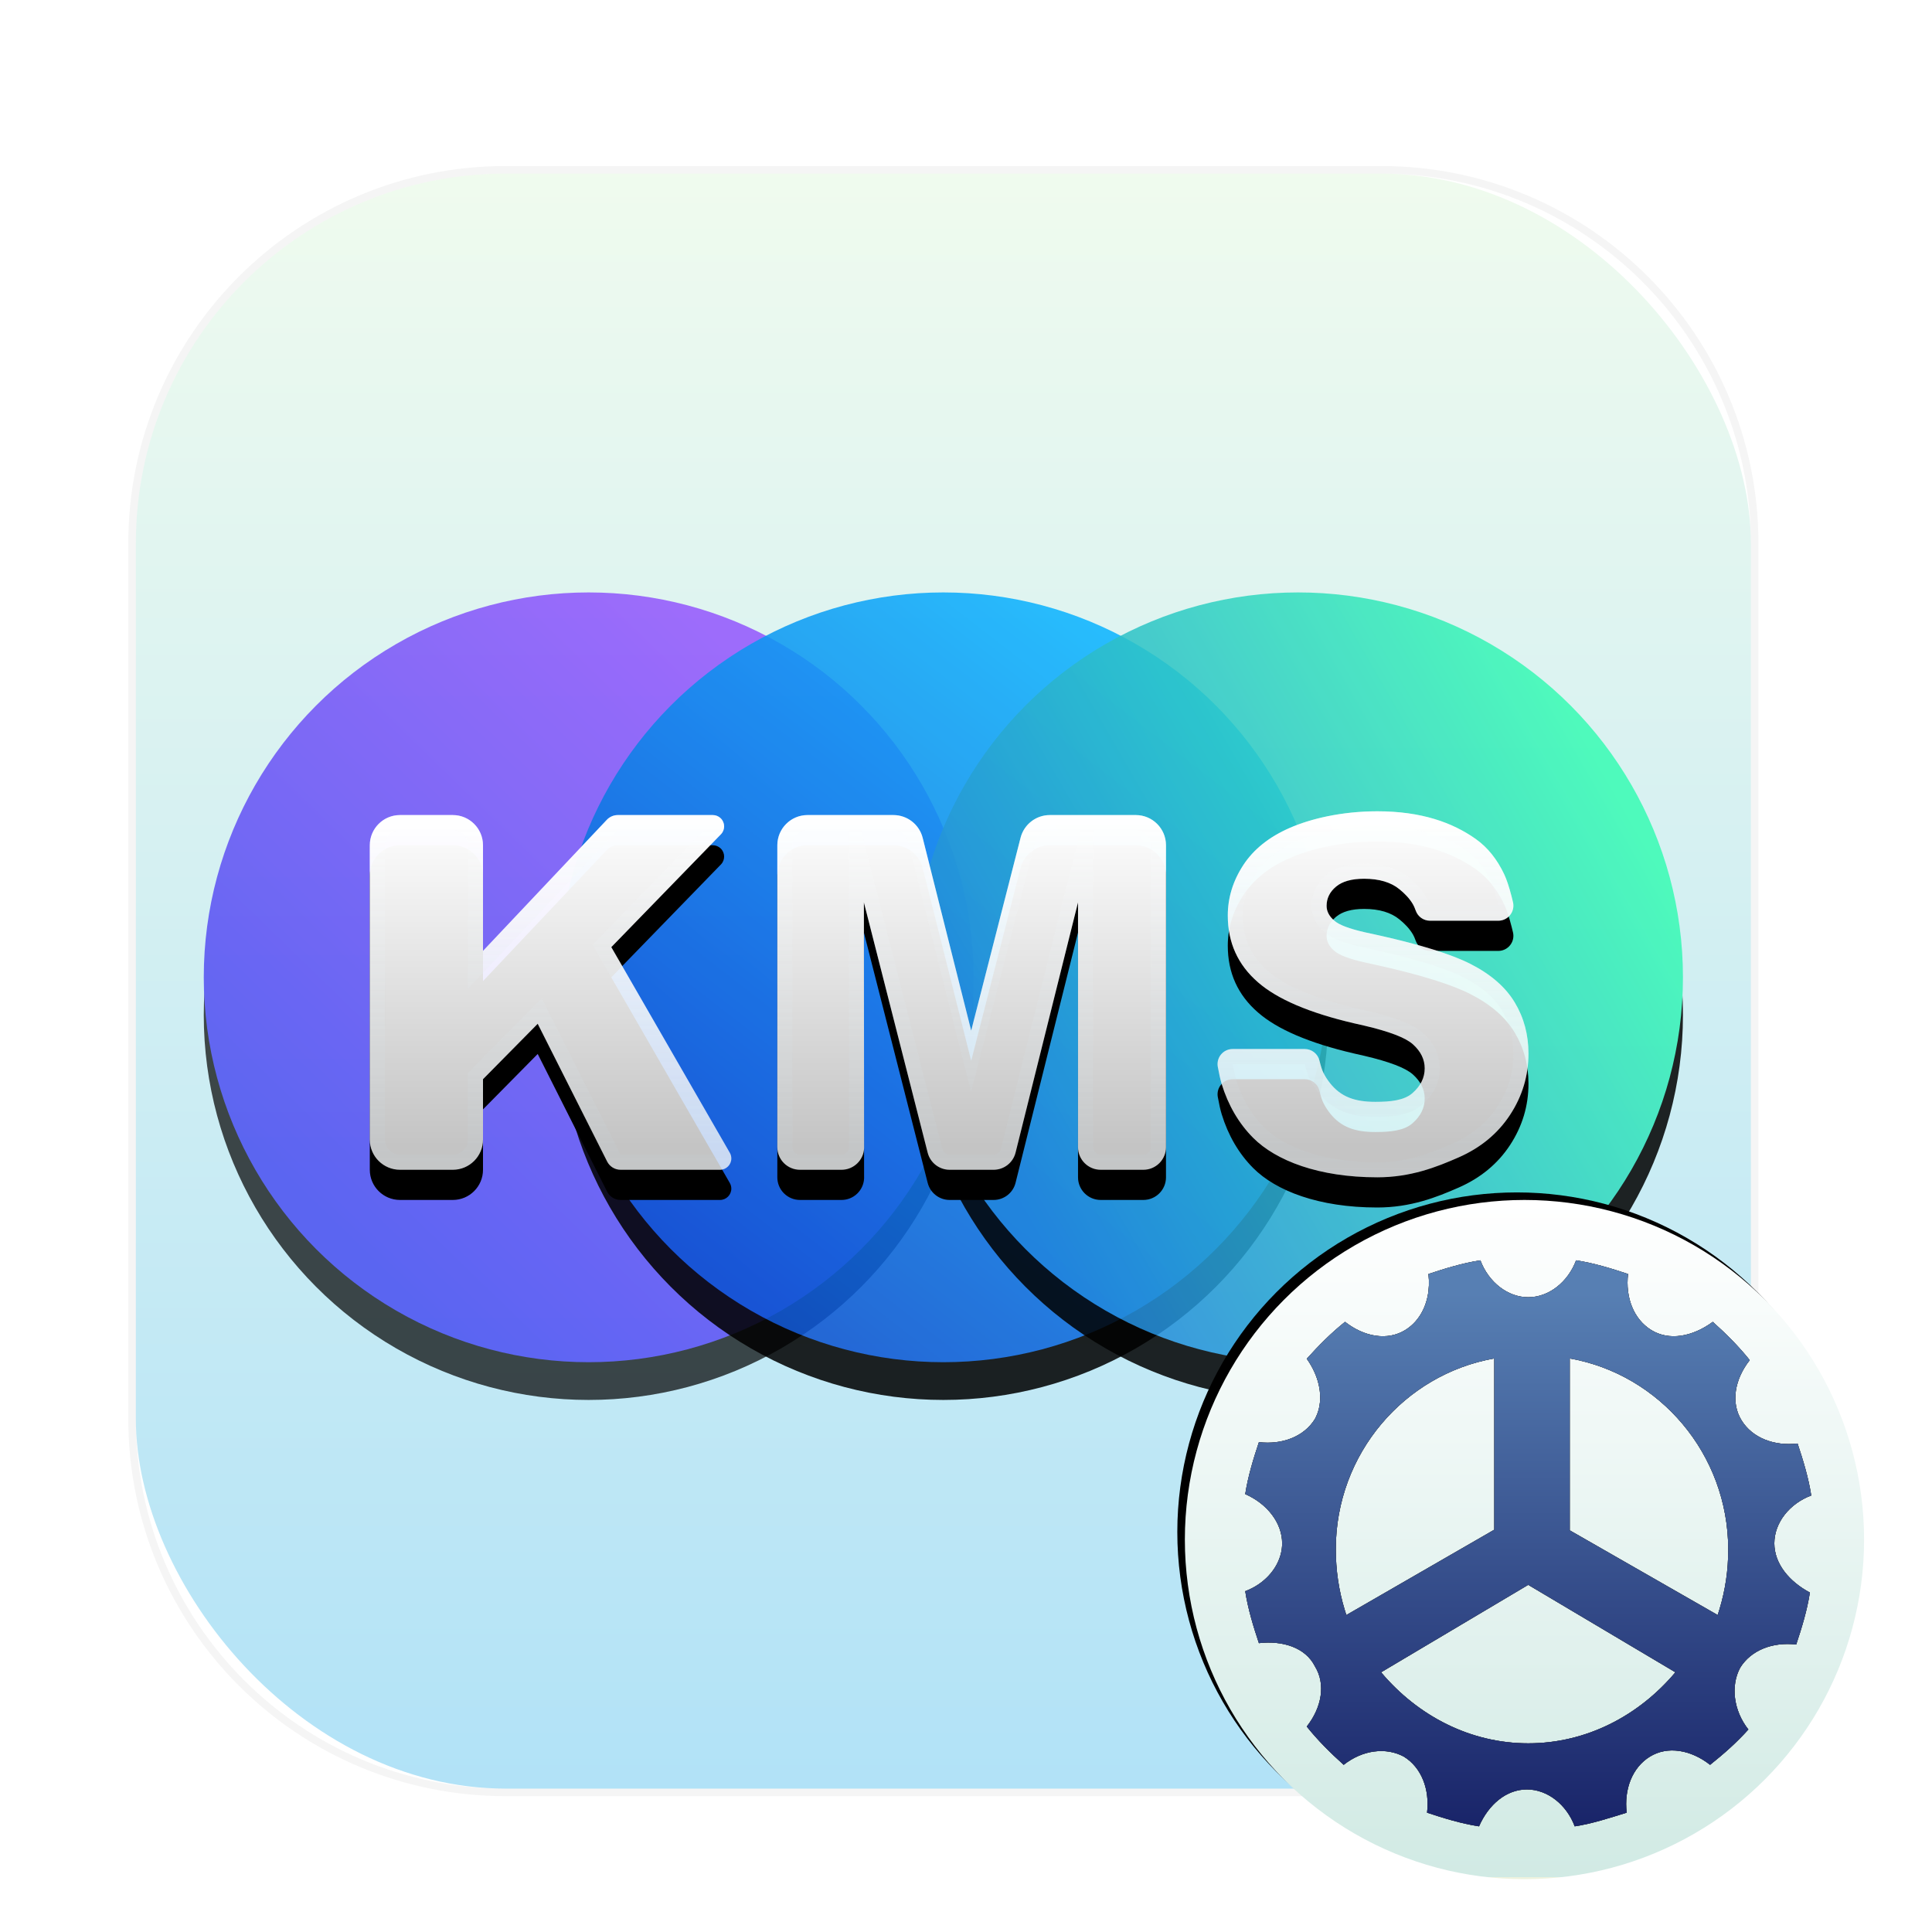 <svg xmlns="http://www.w3.org/2000/svg" xmlns:xlink="http://www.w3.org/1999/xlink" width="256" height="256" viewBox="0 0 256 256">
  <defs>
    <filter id="kmstools-a" width="126.5%" height="126.9%" x="-11.7%" y="-11.9%" filterUnits="objectBoundingBox">
      <feOffset dy="4" in="SourceAlpha" result="shadowOffsetOuter1"/>
      <feGaussianBlur in="shadowOffsetOuter1" result="shadowBlurOuter1" stdDeviation="5"/>
      <feColorMatrix in="shadowBlurOuter1" result="shadowMatrixOuter1" values="0 0 0 0 0   0 0 0 0 0   0 0 0 0 0  0 0 0 0.2 0"/>
      <feMerge>
        <feMergeNode in="shadowMatrixOuter1"/>
        <feMergeNode in="SourceGraphic"/>
      </feMerge>
    </filter>
    <linearGradient id="kmstools-b" x1="50%" x2="50%" y1="0%" y2="100%">
      <stop offset="0%" stop-color="#F0FBEE"/>
      <stop offset="100%" stop-color="#B1E2F7"/>
    </linearGradient>
    <linearGradient id="kmstools-e" x1="80.797%" x2="16.842%" y1="17.938%" y2="83.862%">
      <stop offset="0%" stop-color="#8333FF"/>
      <stop offset="100%" stop-color="#2D2DF0"/>
    </linearGradient>
    <circle id="kmstools-d" cx="51" cy="51" r="51"/>
    <filter id="kmstools-c" width="128.4%" height="128.4%" x="-14.2%" y="-9.3%" filterUnits="objectBoundingBox">
      <feOffset dy="5" in="SourceAlpha" result="shadowOffsetOuter1"/>
      <feGaussianBlur in="shadowOffsetOuter1" result="shadowBlurOuter1" stdDeviation="4"/>
      <feColorMatrix in="shadowBlurOuter1" values="0 0 0 0 0   0 0 0 0 0.035   0 0 0 0 0.298  0 0 0 0.15 0"/>
    </filter>
    <linearGradient id="kmstools-h" x1="77.514%" x2="18.075%" y1="10.345%" y2="87.056%">
      <stop offset="0%" stop-color="#0AB4FF"/>
      <stop offset="100%" stop-color="#0A51D0"/>
    </linearGradient>
    <circle id="kmstools-g" cx="98" cy="51" r="51"/>
    <filter id="kmstools-f" width="128.4%" height="128.4%" x="-14.2%" y="-9.3%" filterUnits="objectBoundingBox">
      <feOffset dy="5" in="SourceAlpha" result="shadowOffsetOuter1"/>
      <feGaussianBlur in="shadowOffsetOuter1" result="shadowBlurOuter1" stdDeviation="4"/>
      <feColorMatrix in="shadowBlurOuter1" values="0 0 0 0 0   0 0 0 0 0.035   0 0 0 0 0.298  0 0 0 0.15 0"/>
    </filter>
    <linearGradient id="kmstools-k" x1="92.831%" x2="11.074%" y1="28.169%" y2="75.209%">
      <stop offset="0%" stop-color="#37FBB3"/>
      <stop offset="100%" stop-color="#2184DC"/>
    </linearGradient>
    <circle id="kmstools-j" cx="145" cy="51" r="51"/>
    <filter id="kmstools-i" width="128.4%" height="128.4%" x="-14.2%" y="-9.3%" filterUnits="objectBoundingBox">
      <feOffset dy="5" in="SourceAlpha" result="shadowOffsetOuter1"/>
      <feGaussianBlur in="shadowOffsetOuter1" result="shadowBlurOuter1" stdDeviation="4"/>
      <feColorMatrix in="shadowBlurOuter1" values="0 0 0 0 0.072   0 0 0 0 0.236   0 0 0 0 0.181  0 0 0 0.15 0"/>
    </filter>
    <linearGradient id="kmstools-n" x1="56.876%" x2="56.876%" y1="0%" y2="91.235%">
      <stop offset="0%" stop-color="#FFF"/>
      <stop offset="100%" stop-color="#FFF" stop-opacity=".769"/>
    </linearGradient>
    <path id="kmstools-m" d="M47,129 L47,121 L54.25,113.656 L63.446,131.9 C63.786,132.575 64.476,133 65.232,133 L78.404,133 C79.233,133 79.904,132.328 79.904,131.5 C79.904,131.237 79.835,130.979 79.704,130.751 L64,103.5 L78.528,88.545 C79.105,87.951 79.091,87.001 78.497,86.424 C78.217,86.152 77.842,86 77.452,86 L64.862,86 C64.312,86 63.786,86.227 63.408,86.627 L47,104 L47,90 C47,87.791 45.209,86 43,86 L36,86 C33.791,86 32,87.791 32,90 L32,129 C32,131.209 33.791,133 36,133 L43,133 C45.209,133 47,131.209 47,129 Z M97.497,130 L97.469,97.562 L105.924,130.741 C106.263,132.07 107.46,133 108.831,133 L114.657,133 C116.034,133 117.234,132.062 117.567,130.726 L125.844,97.562 L125.844,130 C125.844,131.657 127.187,133 128.844,133 L134.5,133 C136.157,133 137.5,131.657 137.5,130 L137.5,90 C137.5,87.791 135.709,86 133.5,86 L122.105,86 C120.278,86 118.683,87.238 118.23,89.008 L111.688,114.562 L105.261,89.024 C104.814,87.246 103.215,86 101.382,86 L90,86 C87.791,86 86,87.791 86,90 L86,130 C86,131.657 87.343,133 89,133 L94.5,133 C96.098,133.003 97.404,131.754 97.495,130.179 L97.5,130.003 C97.5,130.002 97.5,130.001 97.497,130 Z M165.5,134 C169.938,134 173.365,132.641 176.281,131.359 C179.198,130.078 181.469,128.198 183.094,125.719 C184.719,123.24 185.531,120.531 185.531,117.594 C185.531,115.094 184.922,112.833 183.703,110.812 C182.484,108.792 180.536,107.099 177.859,105.734 C175.355,104.458 171.315,103.195 165.738,101.946 L163.873,101.538 C161.769,101.059 160.416,100.547 159.812,100 C159.125,99.417 158.781,98.76 158.781,98.031 C158.781,97.031 159.198,96.182 160.031,95.484 C160.865,94.786 162.104,94.438 163.75,94.438 C165.75,94.438 167.318,94.906 168.453,95.844 C169.109,96.385 169.739,97 170.223,97.821 C170.341,98.022 170.465,98.305 170.596,98.671 C170.879,99.468 171.634,100 172.48,100 L181.532,100 C182.636,100 183.532,99.105 183.532,98 C183.532,97.845 183.514,97.691 183.478,97.54 L183.299,96.81 C182.97,95.525 182.641,94.533 182.31,93.835 C181.394,91.897 180.142,90.302 178.547,89.172 C175.474,86.995 171.354,85.5 165.5,85.5 C160.729,85.5 156.63,86.505 153.891,87.703 C151.151,88.901 149.099,90.547 147.734,92.641 C146.37,94.734 145.688,96.958 145.688,99.312 C145.688,102.896 147.021,105.844 149.688,108.156 C152.251,110.396 156.485,112.207 162.392,113.587 L163.76,113.898 C167.099,114.679 169.251,115.504 170.219,116.375 C171.26,117.312 171.781,118.375 171.781,119.562 C171.781,120.812 171.234,121.911 170.141,122.859 C169.047,123.807 167.271,124 165.25,124 C162.542,124 160.677,123.354 159.219,121.5 C158.879,121.066 158.592,120.629 158.351,120.135 C158.185,119.796 158.012,119.258 157.831,118.522 C157.611,117.628 156.809,117 155.889,117 L146.333,117 C145.228,117 144.333,117.895 144.333,119 C144.333,119.118 144.343,119.236 144.364,119.352 C144.536,120.315 144.71,121.085 144.887,121.66 C145.728,124.396 147.114,126.832 149.062,128.781 C152.062,131.781 157.708,134 165.5,134 Z"/>
    <filter id="kmstools-l" width="114.3%" height="145.4%" x="-7.2%" y="-14.4%" filterUnits="objectBoundingBox">
      <feOffset dy="4" in="SourceAlpha" result="shadowOffsetOuter1"/>
      <feGaussianBlur in="shadowOffsetOuter1" result="shadowBlurOuter1" stdDeviation="3"/>
      <feColorMatrix in="shadowBlurOuter1" values="0 0 0 0 0   0 0 0 0 0   0 0 0 0 0  0 0 0 0.1 0"/>
    </filter>
    <linearGradient id="kmstools-o" x1="53.569%" x2="53.569%" y1="3.289%" y2="102.766%">
      <stop offset="0%" stop-color="#FFF" stop-opacity=".3"/>
      <stop offset="100%" stop-color="#BFCED6" stop-opacity=".138"/>
    </linearGradient>
    <linearGradient id="kmstools-r" x1="50%" x2="50%" y1="0%" y2="100%">
      <stop offset="0%" stop-color="#FFF"/>
      <stop offset="100%" stop-color="#D1EAE4"/>
      <stop offset="100%" stop-color="#EDF2DE"/>
    </linearGradient>
    <circle id="kmstools-q" cx="45" cy="45" r="45"/>
    <filter id="kmstools-p" width="127.8%" height="127.8%" x="-15%" y="-15%" filterUnits="objectBoundingBox">
      <feOffset dx="-1" dy="-1" in="SourceAlpha" result="shadowOffsetOuter1"/>
      <feGaussianBlur in="shadowOffsetOuter1" result="shadowBlurOuter1" stdDeviation="4"/>
      <feColorMatrix in="shadowBlurOuter1" values="0 0 0 0 0   0 0 0 0 0   0 0 0 0 0  0 0 0 0.1 0"/>
    </filter>
    <linearGradient id="kmstools-s" x1="50%" x2="50%" y1="6.026%" y2="100%">
      <stop offset="0%" stop-color="#577FB3"/>
      <stop offset="100%" stop-color="#192469"/>
    </linearGradient>
  </defs>
  <g fill="none" fill-rule="evenodd" filter="url(#kmstools-a)" transform="translate(17 18)">
    <rect width="214" height="214" x="1" y="1" fill="url(#kmstools-b)" rx="49"/>
    <path fill="#000" fill-opacity=".04" fill-rule="nonzero" d="M166,0 L50,0 C22.386,0 0,22.386 0,50 L0,166 C0,193.614 22.386,216 50,216 L166,216 C193.614,216 216,193.614 216,166 L216,50 C216,22.386 193.614,0 166,0 Z M166,1 C193.062,1 215,22.938 215,50 L215,166 C215,193.062 193.062,215 166,215 L50,215 C22.938,215 1,193.062 1,166 L1,50 C1,22.938 22.938,1 50,1 L166,1 Z"/>
    <g transform="translate(10 56.5)">
      <g fill-rule="nonzero" opacity=".704">
        <use fill="#000" filter="url(#kmstools-c)" xlink:href="#kmstools-d"/>
        <use fill="url(#kmstools-e)" xlink:href="#kmstools-d"/>
      </g>
      <g fill-rule="nonzero" opacity=".86">
        <use fill="#000" filter="url(#kmstools-f)" xlink:href="#kmstools-g"/>
        <use fill="url(#kmstools-h)" xlink:href="#kmstools-g"/>
      </g>
      <g opacity=".855">
        <use fill="#000" filter="url(#kmstools-i)" xlink:href="#kmstools-j"/>
        <use fill="url(#kmstools-k)" xlink:href="#kmstools-j"/>
      </g>
    </g>
    <g fill-rule="nonzero">
      <use fill="#000" filter="url(#kmstools-l)" xlink:href="#kmstools-m"/>
      <use fill="url(#kmstools-n)" xlink:href="#kmstools-m"/>
    </g>
    <path fill="url(#kmstools-o)" fill-rule="nonzero" d="M160.031,95.484 C159.198,96.182 158.781,97.031 158.781,98.031 C158.781,98.76 159.125,99.417 159.812,100 C160.382,100.516 161.621,101.002 163.529,101.458 L163.873,101.538 L165.738,101.946 L166.87,102.204 C171.865,103.369 175.528,104.546 177.859,105.734 C180.536,107.099 182.484,108.792 183.703,110.812 C184.922,112.833 185.531,115.094 185.531,117.594 C185.531,120.531 184.719,123.24 183.094,125.719 C181.469,128.198 179.198,130.078 176.281,131.359 L175.57,131.668 C172.924,132.8 169.851,133.904 166.008,133.994 L165.5,134 C157.708,134 152.062,131.781 149.062,128.781 C147.114,126.832 145.728,124.396 144.887,121.66 C144.71,121.085 144.536,120.315 144.364,119.352 C144.343,119.236 144.333,119.118 144.333,119 C144.333,117.946 145.149,117.082 146.183,117.005 L146.333,117 L155.889,117 C156.809,117 157.611,117.628 157.831,118.522 C158.012,119.258 158.185,119.796 158.351,120.135 C158.592,120.629 158.879,121.066 159.219,121.5 C160.677,123.354 162.542,124 165.25,124 C167.271,124 169.047,123.807 170.141,122.859 C171.234,121.911 171.781,120.812 171.781,119.562 C171.781,118.375 171.26,117.312 170.219,116.375 C169.329,115.574 167.436,114.811 164.539,114.086 L163.76,113.898 L162.392,113.587 C156.485,112.207 152.251,110.396 149.688,108.156 C147.021,105.844 145.688,102.896 145.688,99.312 C145.688,96.958 146.37,94.734 147.734,92.641 C149.099,90.547 151.151,88.901 153.891,87.703 C156.532,86.548 160.438,85.572 164.991,85.504 L165.5,85.5 C171.354,85.5 175.474,86.995 178.547,89.172 C180.142,90.302 181.394,91.897 182.31,93.835 C182.61,94.47 182.91,95.347 183.209,96.467 L183.299,96.81 L183.478,97.54 C183.514,97.691 183.532,97.845 183.532,98 C183.532,99.054 182.716,99.918 181.681,99.995 L181.532,100 L172.48,100 C171.634,100 170.879,99.468 170.596,98.671 C170.465,98.305 170.341,98.022 170.223,97.821 C169.739,97 169.109,96.385 168.453,95.844 C167.318,94.906 165.75,94.438 163.75,94.438 C162.104,94.438 160.865,94.786 160.031,95.484 Z M97.469,97.562 L97.497,130 L97.495,130.179 C97.407,131.695 96.193,132.91 94.676,132.995 L94.5,133 L89,133 C87.402,133 86.096,131.751 86.005,130.176 L86,130 L86,90 C86,87.858 87.684,86.109 89.8,86.005 L90,86 L101.382,86 C103.147,86 104.695,87.156 105.207,88.829 L105.261,89.024 L111.688,114.562 L118.23,89.008 C118.666,87.304 120.161,86.092 121.903,86.005 L122.105,86 L133.5,86 C135.642,86 137.391,87.684 137.495,89.8 L137.5,90 L137.5,130 C137.5,131.598 136.251,132.904 134.676,132.995 L134.5,133 L128.844,133 C127.246,133 125.94,131.751 125.849,130.176 L125.844,130 L125.844,97.562 L117.567,130.726 C117.248,132.004 116.136,132.918 114.835,132.995 L114.657,133 L108.831,133 C107.519,133 106.367,132.149 105.973,130.912 L105.924,130.741 L97.469,97.562 Z M47,121 L47,129 C47,131.142 45.316,132.891 43.2,132.995 L43,133 L36,133 C33.858,133 32.109,131.316 32.005,129.2 L32,129 L32,90 C32,87.858 33.684,86.109 35.8,86.005 L36,86 L43,86 C45.142,86 46.891,87.684 46.995,89.8 L47,90 L47,104 L63.408,86.627 C63.744,86.271 64.197,86.053 64.68,86.008 L64.862,86 L77.452,86 C77.842,86 78.217,86.152 78.497,86.424 C79.054,86.965 79.101,87.834 78.629,88.43 L78.528,88.545 L64,103.5 L79.704,130.751 C79.835,130.979 79.904,131.237 79.904,131.5 C79.904,132.28 79.309,132.92 78.549,132.993 L78.404,133 L65.232,133 C64.53,133 63.885,132.633 63.524,132.041 L63.446,131.9 L54.25,113.656 L47,121 Z M165.5,87.5 C161.413,87.5 157.536,88.292 154.692,89.536 C152.294,90.584 150.551,91.983 149.41,93.733 C148.254,95.507 147.688,97.352 147.688,99.312 C147.688,102.319 148.771,104.714 151.004,106.65 C153.203,108.572 156.977,110.217 162.299,111.509 L162.836,111.636 L164.216,111.951 L165.036,112.149 C168.23,112.947 170.361,113.812 171.557,114.888 C173.002,116.189 173.781,117.779 173.781,119.562 C173.781,121.419 172.966,123.058 171.45,124.371 C170.003,125.625 168.13,126 165.25,126 C161.851,126 159.466,125.05 157.643,122.732 C157.202,122.168 156.849,121.616 156.554,121.013 C156.343,120.58 156.154,120.024 155.968,119.314 L155.888,119 L146.333,119 L146.386,119.29 C146.527,120.042 146.666,120.64 146.799,121.072 C147.564,123.563 148.804,125.695 150.477,127.367 C153.301,130.192 158.671,132 165.5,132 C168.903,132 171.541,131.257 175.477,129.528 C178.046,128.4 180.012,126.771 181.421,124.622 C182.833,122.468 183.531,120.141 183.531,117.594 C183.531,115.452 183.018,113.55 181.99,111.845 C180.978,110.167 179.314,108.721 176.951,107.516 C174.788,106.414 171.258,105.281 166.41,104.151 L165.311,103.9 L163.43,103.488 C161.005,102.936 159.406,102.331 158.519,101.525 C157.407,100.582 156.781,99.387 156.781,98.031 C156.781,96.425 157.47,95.02 158.747,93.951 C159.988,92.912 161.674,92.438 163.75,92.438 C166.183,92.438 168.199,93.04 169.727,94.302 C170.676,95.086 171.381,95.847 171.946,96.806 C172.1,97.067 172.241,97.37 172.378,97.725 L172.48,98 L181.532,98 L181.361,97.306 C181.062,96.134 180.769,95.255 180.502,94.69 C179.708,93.01 178.661,91.704 177.391,90.804 C174.353,88.651 170.527,87.5 165.5,87.5 Z M43,88 L36,88 C34.946,88 34.082,88.816 34.005,89.851 L34,90 L34,129 C34,130.054 34.816,130.918 35.851,130.995 L36,131 L43,131 C44.054,131 44.918,130.184 44.995,129.149 L45,129 L45,120.179 L54.783,110.27 L65.232,131 L77.539,131 L61.513,103.19 L76.267,88 L64.862,88 L45,109.03 L45,90 C45,88.996 44.26,88.165 43.296,88.022 L43.149,88.005 L43,88 Z M133.5,88 L127.843,88 L127.844,130 C127.844,130.513 128.23,130.936 128.727,130.993 L128.844,131 L134.5,131 C135.013,131 135.436,130.614 135.493,130.117 L135.5,130 L135.5,90 C135.5,88.895 134.605,88 133.5,88 Z M101.382,88 L97.095,88 L107.862,130.247 C107.966,130.653 108.31,130.947 108.718,130.994 L108.831,131 L114.657,131 C115.077,131 115.449,130.737 115.593,130.351 L115.627,130.242 L126.168,88 L122.105,88 C121.245,88 120.488,88.548 120.213,89.351 L120.167,89.504 L111.671,122.692 L103.321,89.512 C103.098,88.623 102.298,88 101.382,88 Z M95.46,88 L90,88 C88.946,88 88.082,88.816 88.005,89.851 L88,90 L88,130 C88,130.513 88.386,130.936 88.883,130.993 L89,131 L94.503,131 C94.991,131.001 95.4,130.649 95.482,130.228 L95.493,130.137 L95.497,130.002 L95.46,88 Z"/>
    <g transform="translate(140 137)">
      <g fill-rule="nonzero">
        <use fill="#000" filter="url(#kmstools-p)" xlink:href="#kmstools-q"/>
        <use fill="url(#kmstools-r)" xlink:href="#kmstools-q"/>
      </g>
      <g transform="translate(8 8)">
        <path fill="#000" fill-rule="nonzero" d="M70.109,37.5 C70.109,34.783 72.102,32.246 75,31.159 C74.638,28.804 73.913,26.449 73.188,24.275 C70.109,24.638 67.21,23.551 65.761,21.196 C64.312,18.841 64.855,15.761 66.848,13.225 C65.399,11.413 63.768,9.783 61.957,8.152 C59.239,10.145 56.159,10.688 53.804,9.239 C51.449,7.79 50.362,4.891 50.725,1.812 C48.551,1.087 46.196,0.362 43.841,0 C42.754,2.899 40.217,4.891 37.5,4.891 C34.783,4.891 32.246,2.899 31.159,0 C28.804,0.362 26.449,1.087 24.275,1.812 C24.397,2.848 24.355,3.864 24.156,4.812 C23.762,6.678 22.758,8.278 21.196,9.239 C18.841,10.688 15.761,10.145 13.225,8.152 C11.413,9.601 9.783,11.232 8.152,13.043 C8.566,13.622 8.913,14.23 9.188,14.85 C10.118,16.948 10.218,19.197 9.239,21.014 C7.79,23.37 4.891,24.456 1.812,24.094 C1.087,26.268 0.362,28.623 0,30.978 C2.898,32.246 4.891,34.783 4.891,37.5 C4.891,37.927 4.842,38.35 4.748,38.763 C4.242,40.979 2.443,42.925 0,43.841 C0.362,46.196 1.087,48.551 1.812,50.725 C4.891,50.362 7.971,51.268 9.239,53.804 C10.688,56.159 10.145,59.239 8.152,61.775 C9.601,63.587 11.232,65.217 13.043,66.848 C15.58,64.855 18.659,64.493 21.014,65.761 C23.37,67.21 24.456,70.109 24.094,73.188 C26.268,73.913 28.623,74.638 30.978,75 C32.246,72.101 34.601,70.109 37.319,70.109 C40.036,70.109 42.572,72.101 43.659,75 C46.014,74.638 48.188,73.913 50.543,73.188 C50.181,70.109 51.268,67.21 53.623,65.761 C55.978,64.312 59.058,64.855 61.594,66.848 C63.406,65.399 65.036,63.979 66.667,62.167 C64.674,59.631 64.312,56.341 65.58,53.986 C67.029,51.63 69.928,50.544 73.007,50.906 C73.732,48.732 74.457,46.377 74.819,44.022 C72.102,42.573 70.109,40.217 70.109,37.5 Z M12,38.268 C12,25.634 21.1,15.106 33,13 C33,22.926 33,30.37 33,35.333 C33,35.414 33,35.534 33,35.695 L13.4,47 C13.362,46.887 13.325,46.773 13.289,46.66 C13.278,46.626 13.268,46.592 13.257,46.558 C13.245,46.518 13.195,46.357 13.182,46.316 C12.394,43.724 12,41.063 12,38.268 Z M37.5,64 C29.839,64 22.875,60.379 18,54.586 L37.5,43 L57,54.586 C52.125,60.379 45.161,64 37.5,64 Z M43,35.777 C43,35.627 43,35.52 43,35.454 C43,35.287 43,35.147 43,35.034 C43,30.159 43,22.814 43,13 C54.9,15.11 64,25.662 64,38.324 C64,41.088 63.616,43.659 62.849,46.212 C62.808,46.348 62.766,46.484 62.723,46.619 C62.683,46.746 62.642,46.873 62.6,47 L43,35.777 Z"/>
        <path fill="#3F3E3E" d="M70.109,37.5 C70.109,34.783 72.102,32.246 75,31.159 C74.638,28.804 73.913,26.449 73.188,24.275 C70.109,24.638 67.21,23.551 65.761,21.196 C64.312,18.841 64.855,15.761 66.848,13.225 C65.399,11.413 63.768,9.783 61.957,8.152 C59.239,10.145 56.159,10.688 53.804,9.239 C51.449,7.79 50.362,4.891 50.725,1.812 C48.551,1.087 46.196,0.362 43.841,0 C42.754,2.899 40.217,4.891 37.5,4.891 C34.783,4.891 32.246,2.899 31.159,0 C28.804,0.362 26.449,1.087 24.275,1.812 C24.397,2.848 24.355,3.864 24.156,4.812 C23.762,6.678 22.758,8.278 21.196,9.239 C18.841,10.688 15.761,10.145 13.225,8.152 C11.413,9.601 9.783,11.232 8.152,13.043 C8.566,13.622 8.913,14.23 9.188,14.85 C10.118,16.948 10.218,19.197 9.239,21.014 C7.79,23.37 4.891,24.456 1.812,24.094 C1.087,26.268 0.362,28.623 0,30.978 C2.898,32.246 4.891,34.783 4.891,37.5 C4.891,37.927 4.842,38.35 4.748,38.763 C4.242,40.979 2.443,42.925 0,43.841 C0.362,46.196 1.087,48.551 1.812,50.725 C4.891,50.362 7.971,51.268 9.239,53.804 C10.688,56.159 10.145,59.239 8.152,61.775 C9.601,63.587 11.232,65.217 13.043,66.848 C15.58,64.855 18.659,64.493 21.014,65.761 C23.37,67.21 24.456,70.109 24.094,73.188 C26.268,73.913 28.623,74.638 30.978,75 C32.246,72.101 34.601,70.109 37.319,70.109 C40.036,70.109 42.572,72.101 43.659,75 C46.014,74.638 48.188,73.913 50.543,73.188 C50.181,70.109 51.268,67.21 53.623,65.761 C55.978,64.312 59.058,64.855 61.594,66.848 C63.406,65.399 65.036,63.979 66.667,62.167 C64.674,59.631 64.312,56.341 65.58,53.986 C67.029,51.63 69.928,50.544 73.007,50.906 C73.732,48.732 74.457,46.377 74.819,44.022 C72.102,42.573 70.109,40.217 70.109,37.5 Z M12,38.268 C12,25.634 21.1,15.106 33,13 C33,22.926 33,30.37 33,35.333 C33,35.414 33,35.534 33,35.695 L13.4,47 C13.362,46.887 13.325,46.773 13.289,46.66 C13.278,46.626 13.268,46.592 13.257,46.558 C13.245,46.518 13.195,46.357 13.182,46.316 C12.394,43.724 12,41.063 12,38.268 Z M37.5,64 C29.839,64 22.875,60.379 18,54.586 L37.5,43 L57,54.586 C52.125,60.379 45.161,64 37.5,64 Z M43,35.777 C43,35.627 43,35.52 43,35.454 C43,35.287 43,35.147 43,35.034 C43,30.159 43,22.814 43,13 C54.9,15.11 64,25.662 64,38.324 C64,41.088 63.616,43.659 62.849,46.212 C62.808,46.348 62.766,46.484 62.723,46.619 C62.683,46.746 62.642,46.873 62.6,47 L43,35.777 Z"/>
        <path fill="url(#kmstools-s)" fill-rule="nonzero" d="M70.109,37.5 C70.109,34.783 72.102,32.246 75,31.159 C74.638,28.804 73.913,26.449 73.188,24.275 C70.109,24.638 67.21,23.551 65.761,21.196 C64.312,18.841 64.855,15.761 66.848,13.225 C65.399,11.413 63.768,9.783 61.957,8.152 C59.239,10.145 56.159,10.688 53.804,9.239 C51.449,7.79 50.362,4.891 50.725,1.812 C48.551,1.087 46.196,0.362 43.841,0 C42.754,2.899 40.217,4.891 37.5,4.891 C34.783,4.891 32.246,2.899 31.159,0 C28.804,0.362 26.449,1.087 24.275,1.812 C24.397,2.848 24.355,3.864 24.156,4.812 C23.762,6.678 22.758,8.278 21.196,9.239 C18.841,10.688 15.761,10.145 13.225,8.152 C11.413,9.601 9.783,11.232 8.152,13.043 C8.566,13.622 8.913,14.23 9.188,14.85 C10.118,16.948 10.218,19.197 9.239,21.014 C7.79,23.37 4.891,24.456 1.812,24.094 C1.087,26.268 0.362,28.623 0,30.978 C2.898,32.246 4.891,34.783 4.891,37.5 C4.891,37.927 4.842,38.35 4.748,38.763 C4.242,40.979 2.443,42.925 0,43.841 C0.362,46.196 1.087,48.551 1.812,50.725 C4.891,50.362 7.971,51.268 9.239,53.804 C10.688,56.159 10.145,59.239 8.152,61.775 C9.601,63.587 11.232,65.217 13.043,66.848 C15.58,64.855 18.659,64.493 21.014,65.761 C23.37,67.21 24.456,70.109 24.094,73.188 C26.268,73.913 28.623,74.638 30.978,75 C32.246,72.101 34.601,70.109 37.319,70.109 C40.036,70.109 42.572,72.101 43.659,75 C46.014,74.638 48.188,73.913 50.543,73.188 C50.181,70.109 51.268,67.21 53.623,65.761 C55.978,64.312 59.058,64.855 61.594,66.848 C63.406,65.399 65.036,63.979 66.667,62.167 C64.674,59.631 64.312,56.341 65.58,53.986 C67.029,51.63 69.928,50.544 73.007,50.906 C73.732,48.732 74.457,46.377 74.819,44.022 C72.102,42.573 70.109,40.217 70.109,37.5 Z M12,38.268 C12,25.634 21.1,15.106 33,13 C33,22.926 33,30.37 33,35.333 C33,35.414 33,35.534 33,35.695 L13.4,47 C13.362,46.887 13.325,46.773 13.289,46.66 C13.278,46.626 13.268,46.592 13.257,46.558 C13.245,46.518 13.195,46.357 13.182,46.316 C12.394,43.724 12,41.063 12,38.268 Z M37.5,64 C29.839,64 22.875,60.379 18,54.586 L37.5,43 L57,54.586 C52.125,60.379 45.161,64 37.5,64 Z M43,35.777 C43,35.627 43,35.52 43,35.454 C43,35.287 43,35.147 43,35.034 C43,30.159 43,22.814 43,13 C54.9,15.11 64,25.662 64,38.324 C64,41.088 63.616,43.659 62.849,46.212 C62.808,46.348 62.766,46.484 62.723,46.619 C62.683,46.746 62.642,46.873 62.6,47 L43,35.777 Z"/>
      </g>
    </g>
  </g>
</svg>
